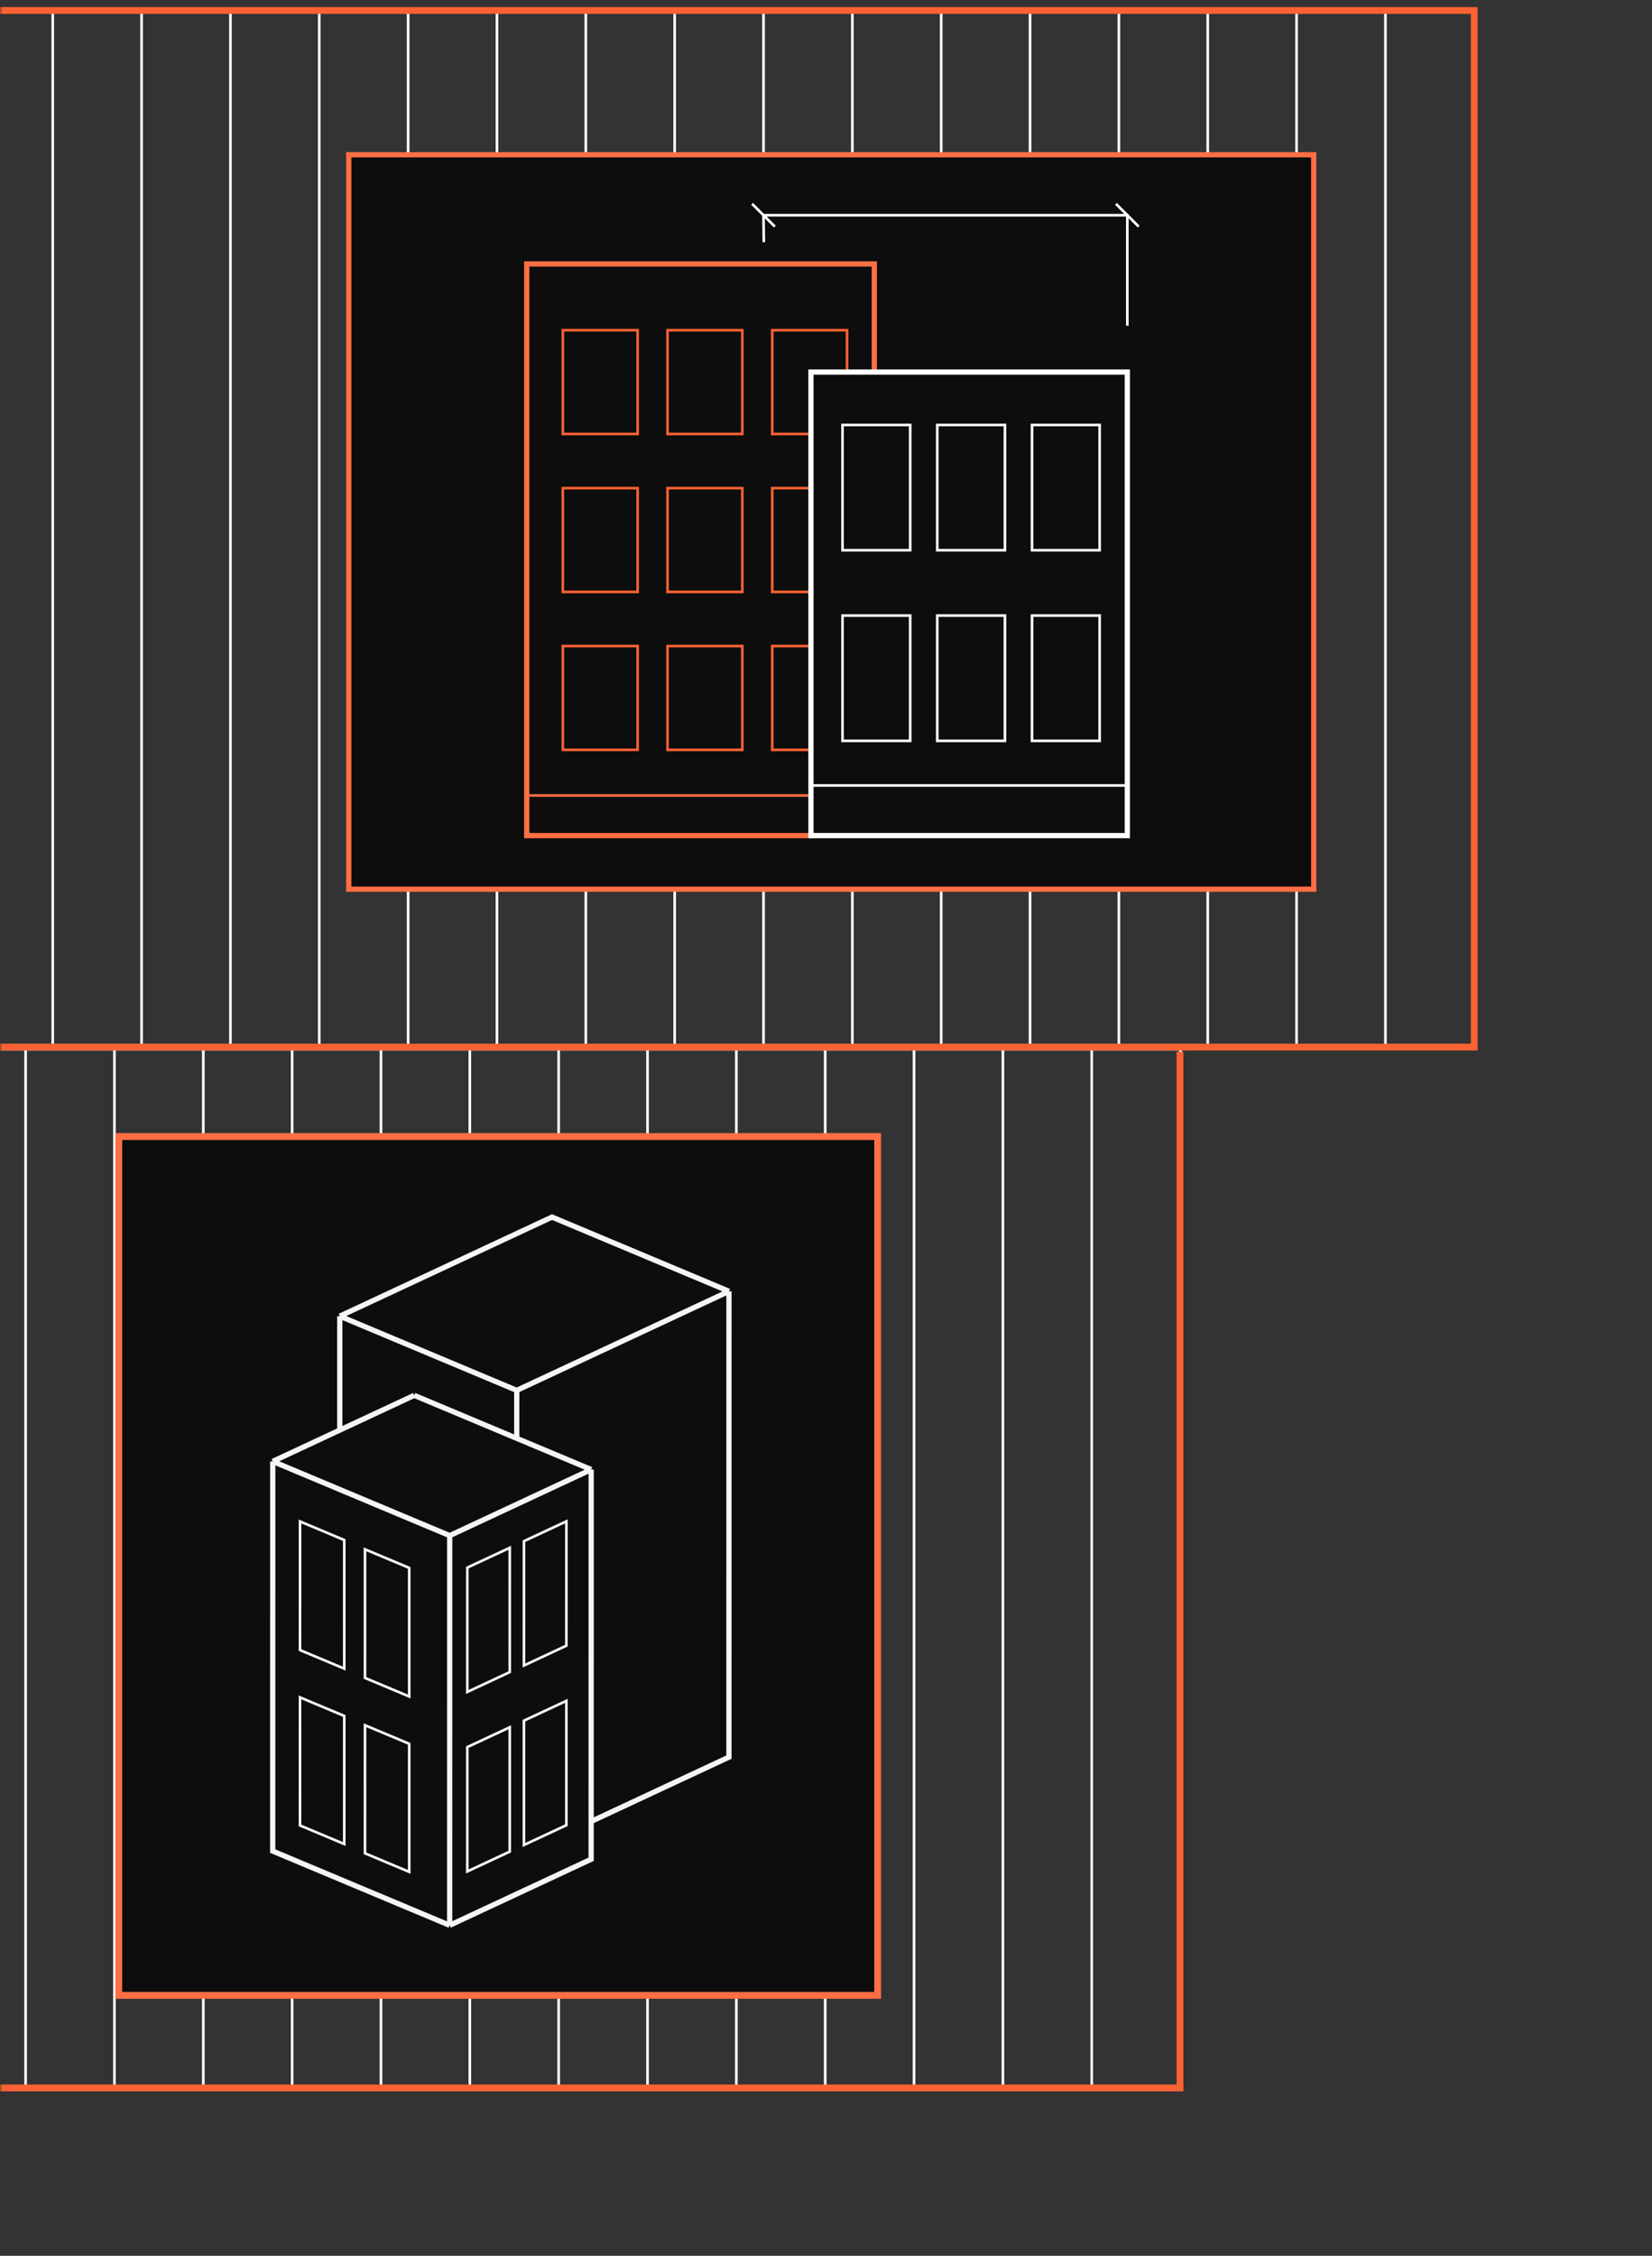 <svg width="315" height="430" viewBox="0 0 315 430" fill="none" xmlns="http://www.w3.org/2000/svg">
<rect x="0" y="0" width="315" height="430" fill="#333333" stroke="none"/>
<mask id="mask0" mask-type="alpha" maskUnits="userSpaceOnUse" x="0" y="0" width="315" height="430">
<rect width="315" height="430" fill="#C4C4C4"/>
</mask>
<g mask="url(#mask0)">
<path d="M-45.943 200V398.092M-45.943 200H-29.002M-45.943 200H-62.884M-45.943 398.092H-29.002M-45.943 398.092H-62.884M89.585 200V398.092M89.585 200H72.644M89.585 200H106.525M89.585 398.092H72.644M89.585 398.092H106.525M21.821 200V398.092M21.821 200H4.88M21.821 200H38.762M21.821 398.092H4.88M21.821 398.092H38.762M55.703 200V398.092M55.703 200H38.762M55.703 200H72.644M55.703 398.092H38.762M55.703 398.092H72.644M-12.061 200V398.092M-12.061 200H4.88M-12.061 200H-29.002M-12.061 398.092H4.88M-12.061 398.092H-29.002M4.88 200V398.092M-29.002 200V398.092M38.762 398.092V200M72.644 200V398.092M157.348 398.092V200M157.348 398.092H140.407M157.348 398.092H174.289M157.348 200H140.407M157.348 200H174.289M123.466 200V398.092M123.466 200H106.525M123.466 200H140.407M123.466 398.092H106.525M123.466 398.092H140.407M106.525 398.092V200M140.407 200V398.092M191.23 398.092V200M191.23 398.092H208.171M191.23 398.092H174.289M191.23 200H208.171M191.23 200H174.289M208.171 200H225.112V398.092H208.171M208.171 200V398.092M174.289 398.092V200M-181.471 200V398.092M-181.471 200H-198.412M-181.471 200H-164.53M-181.471 398.092H-198.412M-181.471 398.092H-164.53M-249.235 200V398.092M-249.235 200H-266.176M-249.235 200H-232.294M-249.235 398.092H-266.176M-249.235 398.092H-232.294M-215.353 200V398.092M-215.353 200H-232.294M-215.353 200H-198.412M-215.353 398.092H-232.294M-215.353 398.092H-198.412M-283.117 200V398.092M-283.117 200H-266.176M-283.117 200H-300.058M-283.117 200H-240.764H-198.412M-283.117 398.092H-266.176M-283.117 398.092H-300.058M-266.176 200V398.092M-300.058 200H-316.999V398.092H-300.058M-300.058 200V398.092M-232.294 398.092V200M-198.412 200V398.092M-113.707 398.092V200M-113.707 398.092H-130.648M-113.707 398.092H-96.766M-113.707 200H-130.648M-113.707 200H-96.766M-147.589 200V398.092M-147.589 200H-164.53M-147.589 200H-130.648M-147.589 398.092H-164.53M-147.589 398.092H-130.648M-164.53 398.092V200M-130.648 200V398.092M-79.825 398.092V200M-79.825 398.092H-62.884M-79.825 398.092H-96.766M-79.825 200H-62.884M-79.825 200H-96.766M-62.884 200V398.092M-96.766 398.092V200" stroke="white" stroke-width="0.5"/>
<path d="M10.056 2V199.592M10.056 2H26.997M10.056 2H-6.885M10.056 199.592H26.997M10.056 199.592H-6.885M145.584 2V199.592M145.584 2H128.643M145.584 2H162.525M145.584 199.592H128.643M145.584 199.592H162.525M77.82 2V199.592M77.82 2H60.879M77.82 2H94.761M77.82 199.592H60.879M77.82 199.592H94.761M111.702 2V199.592M111.702 2H94.761M111.702 2H128.643M111.702 199.592H94.761M111.702 199.592H128.643M43.938 2V199.592M43.938 2H60.879M43.938 2H26.997M43.938 199.592H60.879M43.938 199.592H26.997M60.879 2V199.592M26.997 2V199.592M94.761 199.592V2M128.643 2V199.592M213.347 199.592V2M213.347 199.592H196.406M213.347 199.592H230.288M213.347 2H196.406M213.347 2H230.288M179.465 2V199.592M179.465 2H162.525M179.465 2H196.406M179.465 199.592H162.525M179.465 199.592H196.406M162.525 199.592V2M196.406 2V199.592M247.229 199.592V2M247.229 199.592H264.17M247.229 199.592H230.288M247.229 2H264.17M247.229 2H230.288M264.17 2H281.111V199.592H264.17M264.17 2V199.592M230.288 199.592V2M-125.472 2V199.592M-125.472 2H-142.413M-125.472 2H-108.531M-125.472 199.592H-142.413M-125.472 199.592H-108.531M-193.236 2V199.592M-193.236 2H-210.177M-193.236 2H-176.295M-193.236 199.592H-210.177M-193.236 199.592H-176.295M-159.354 2V199.592M-159.354 2H-176.295M-159.354 2H-142.413M-159.354 199.592H-176.295M-159.354 199.592H-142.413M-227.118 2V199.592M-227.118 2H-210.177M-227.118 2H-244.059M-227.118 2H-184.765H-142.413M-227.118 199.592H-210.177M-227.118 199.592H-244.059M-210.177 2V199.592M-244.059 2H-261V199.592H-244.059M-244.059 2V199.592M-176.295 199.592V2M-142.413 2V199.592M-57.708 199.592V2M-57.708 199.592H-74.649M-57.708 199.592H-40.767M-57.708 2H-74.649M-57.708 2H-40.767M-91.59 2V199.592M-91.59 2H-108.531M-91.59 2H-74.649M-91.59 199.592H-108.531M-91.59 199.592H-74.649M-108.531 199.592V2M-74.649 2V199.592M-23.826 199.592V2M-23.826 199.592H-6.885M-23.826 199.592H-40.767M-23.826 2H-6.885M-23.826 2H-40.767M-6.885 2V199.592M-40.767 199.592V2" stroke="white" stroke-width="0.5"/>
<path d="M225 200.5V398H210.75H196.5H182.25H168H153.75H139.5H125.25H111H96.75H82.5H68.25H54H39.75H25.5H11.25H-3H-17.25H-31.5H-45.75H-60H-74.25H-88.5H-102.75H-117H-131.25H-145.5H-159.75H-174H-188.25H-202.5H-216.75H-231" stroke="#FB6233" stroke-width="1.3"/>
<path d="M281.111 2V199.592H264.17H247.229H230.288H213.347H196.406H179.465H162.525H145.584H128.643H111.702H94.761H77.82H60.879H43.938H26.997H10.056H-6.885H-23.826H-40.767H-57.708H-74.649H-91.59H-108.531H-125.472H-142.413H-159.354H-176.295H-193.236H-210.177H-227.118H-244.059H-261V2H-244.059H-227.118H-210.177H-193.236H-176.295H-159.354H-142.413H-125.472H-108.531H-91.59H-74.649H-57.708H-40.767H-23.826H-6.885H10.056H26.997H43.938H60.879H77.82H94.761H111.702H128.643H145.584H162.525H179.465H196.406H213.347H230.288H247.229H264.17H281.111Z" stroke="#FB6233" stroke-width="1.3"/>
<rect x="-0.5" y="0.5" width="184" height="140" transform="matrix(-1 0 0 1 250 29)" fill="#0D0D0D" stroke="#FF6F43"/>
<rect x="-0.65" y="0.65" width="144.7" height="163.7" transform="matrix(-1 0 0 1 166.7 216)" fill="#0D0D0D" stroke="#FF6F43" stroke-width="1.3"/>
<path d="M154.63 82.726H147.25V62.942H161.511V71.114M154.63 93.049H147.25V112.833H154.63M154.63 123.155H147.25V142.939H154.63M107.319 62.942H121.58V82.726H107.319V62.942ZM107.319 93.049H121.58V112.833H107.319V93.049ZM127.285 62.942H141.546V82.726H127.285V62.942ZM127.285 93.049H141.546V112.833H127.285V93.049ZM107.319 123.155H121.58V142.939H107.319V123.155ZM127.285 123.155H141.546V142.939H127.285V123.155Z" stroke="#FB6233" stroke-width="0.5"/>
<path d="M166.71 50.316H100.438V54.777V151.636M148.655 159.283H100.438V151.636M100.438 151.636H154.629" stroke="#FF6F43" stroke-width="0.5"/>
<path d="M155.49 159.283H100.438V151.636V54.776V50.316H166.71V54.776V70.92" stroke="#FF6F43"/>
<path d="M154.63 159.283V151.636V149.725M214.954 79.839V70.92H172.684H154.63V79.839V149.725M154.63 149.725H214.954M214.954 130.183V136.343M145.646 46.168L145.579 41.026M145.579 41.026L214.955 41.026V62.082M145.579 41.026L147.748 43.194M145.579 41.026L143.41 38.857M217.124 43.194L212.787 38.857" stroke="white" stroke-width="0.5"/>
<path d="M172.684 70.92H154.629V75.38V149.724V151.636V159.283H214.954V149.724V137.192V136.342V130.182V128.271V75.38V70.92H172.684Z" stroke="white"/>
<path d="M160.651 81.006H173.554V104.884H160.651V81.006Z" stroke="white" stroke-width="0.5"/>
<path d="M160.651 117.341H173.554V141.219H160.651V117.341Z" stroke="white" stroke-width="0.5"/>
<path d="M178.715 81.006H191.618V104.884H178.715V81.006Z" stroke="white" stroke-width="0.5"/>
<path d="M196.779 81.006H209.682V104.884H196.779V81.006Z" stroke="white" stroke-width="0.5"/>
<path d="M178.715 117.341H191.618V141.219H178.715V117.341Z" stroke="white" stroke-width="0.5"/>
<path d="M196.779 117.341H209.682V141.219H196.779V117.341Z" stroke="white" stroke-width="0.5"/>
<path d="M112.725 280.127L112.725 282.645L112.718 354.41L85.74 367M112.725 280.127L85.747 292.717M112.725 280.127L98.532 274.176M112.725 280.127L78.987 265.982M85.747 292.717L85.746 295.235L85.74 367M85.747 292.717L52.008 278.572M85.74 367L77.305 363.464L68.87 359.928L52 352.855L52.008 281.09L52.008 278.572M52.008 278.572L78.987 265.982M139 246.147L139 249.053L138.992 334.942L112.691 347.216M139 246.147L98.532 265.032M139 246.147L105.258 232.002L64.791 250.887M98.532 274.176L78.987 265.982M98.532 274.176L98.532 265.032M98.532 265.032L64.791 250.887M98.532 265.032L64.794 250.887M64.791 250.887V272.607M139 246.145L105.262 232" stroke="#F5F5F5"/>
<path d="M78.03 344.223L78.029 356.814L69.594 353.277L69.596 340.687M78.029 344.223L78.03 332.402L69.596 328.865L69.594 340.687M78.03 314.792L78.029 323.382L69.594 319.846L69.596 311.256V295.334L78.03 298.87L78.029 314.791M65.642 338.914L65.641 351.504L57.206 347.968L57.207 335.378M65.641 338.913L65.642 327.092L57.207 323.556L57.206 335.378M65.642 309.482L65.641 318.073L57.206 314.537L57.207 305.946V290.025L65.642 293.561L65.641 309.482M89.109 298.816L97.203 295.039L97.202 310.147L97.2 318.738L89.107 322.515L89.108 313.924L89.109 298.816ZM89.107 333.033L97.2 329.256L97.199 340.365L97.198 352.955L89.104 356.732L89.105 344.142L89.107 333.033ZM99.906 293.777L108 290L107.999 305.108L107.997 313.699L99.904 317.476L99.905 308.886L99.906 293.777ZM99.904 327.994L107.997 324.217L107.996 335.326L107.995 347.916L99.901 351.693L99.902 339.103L99.904 327.994Z" stroke="#F5F5F5" stroke-width="0.5"/>
</g>
</svg>
